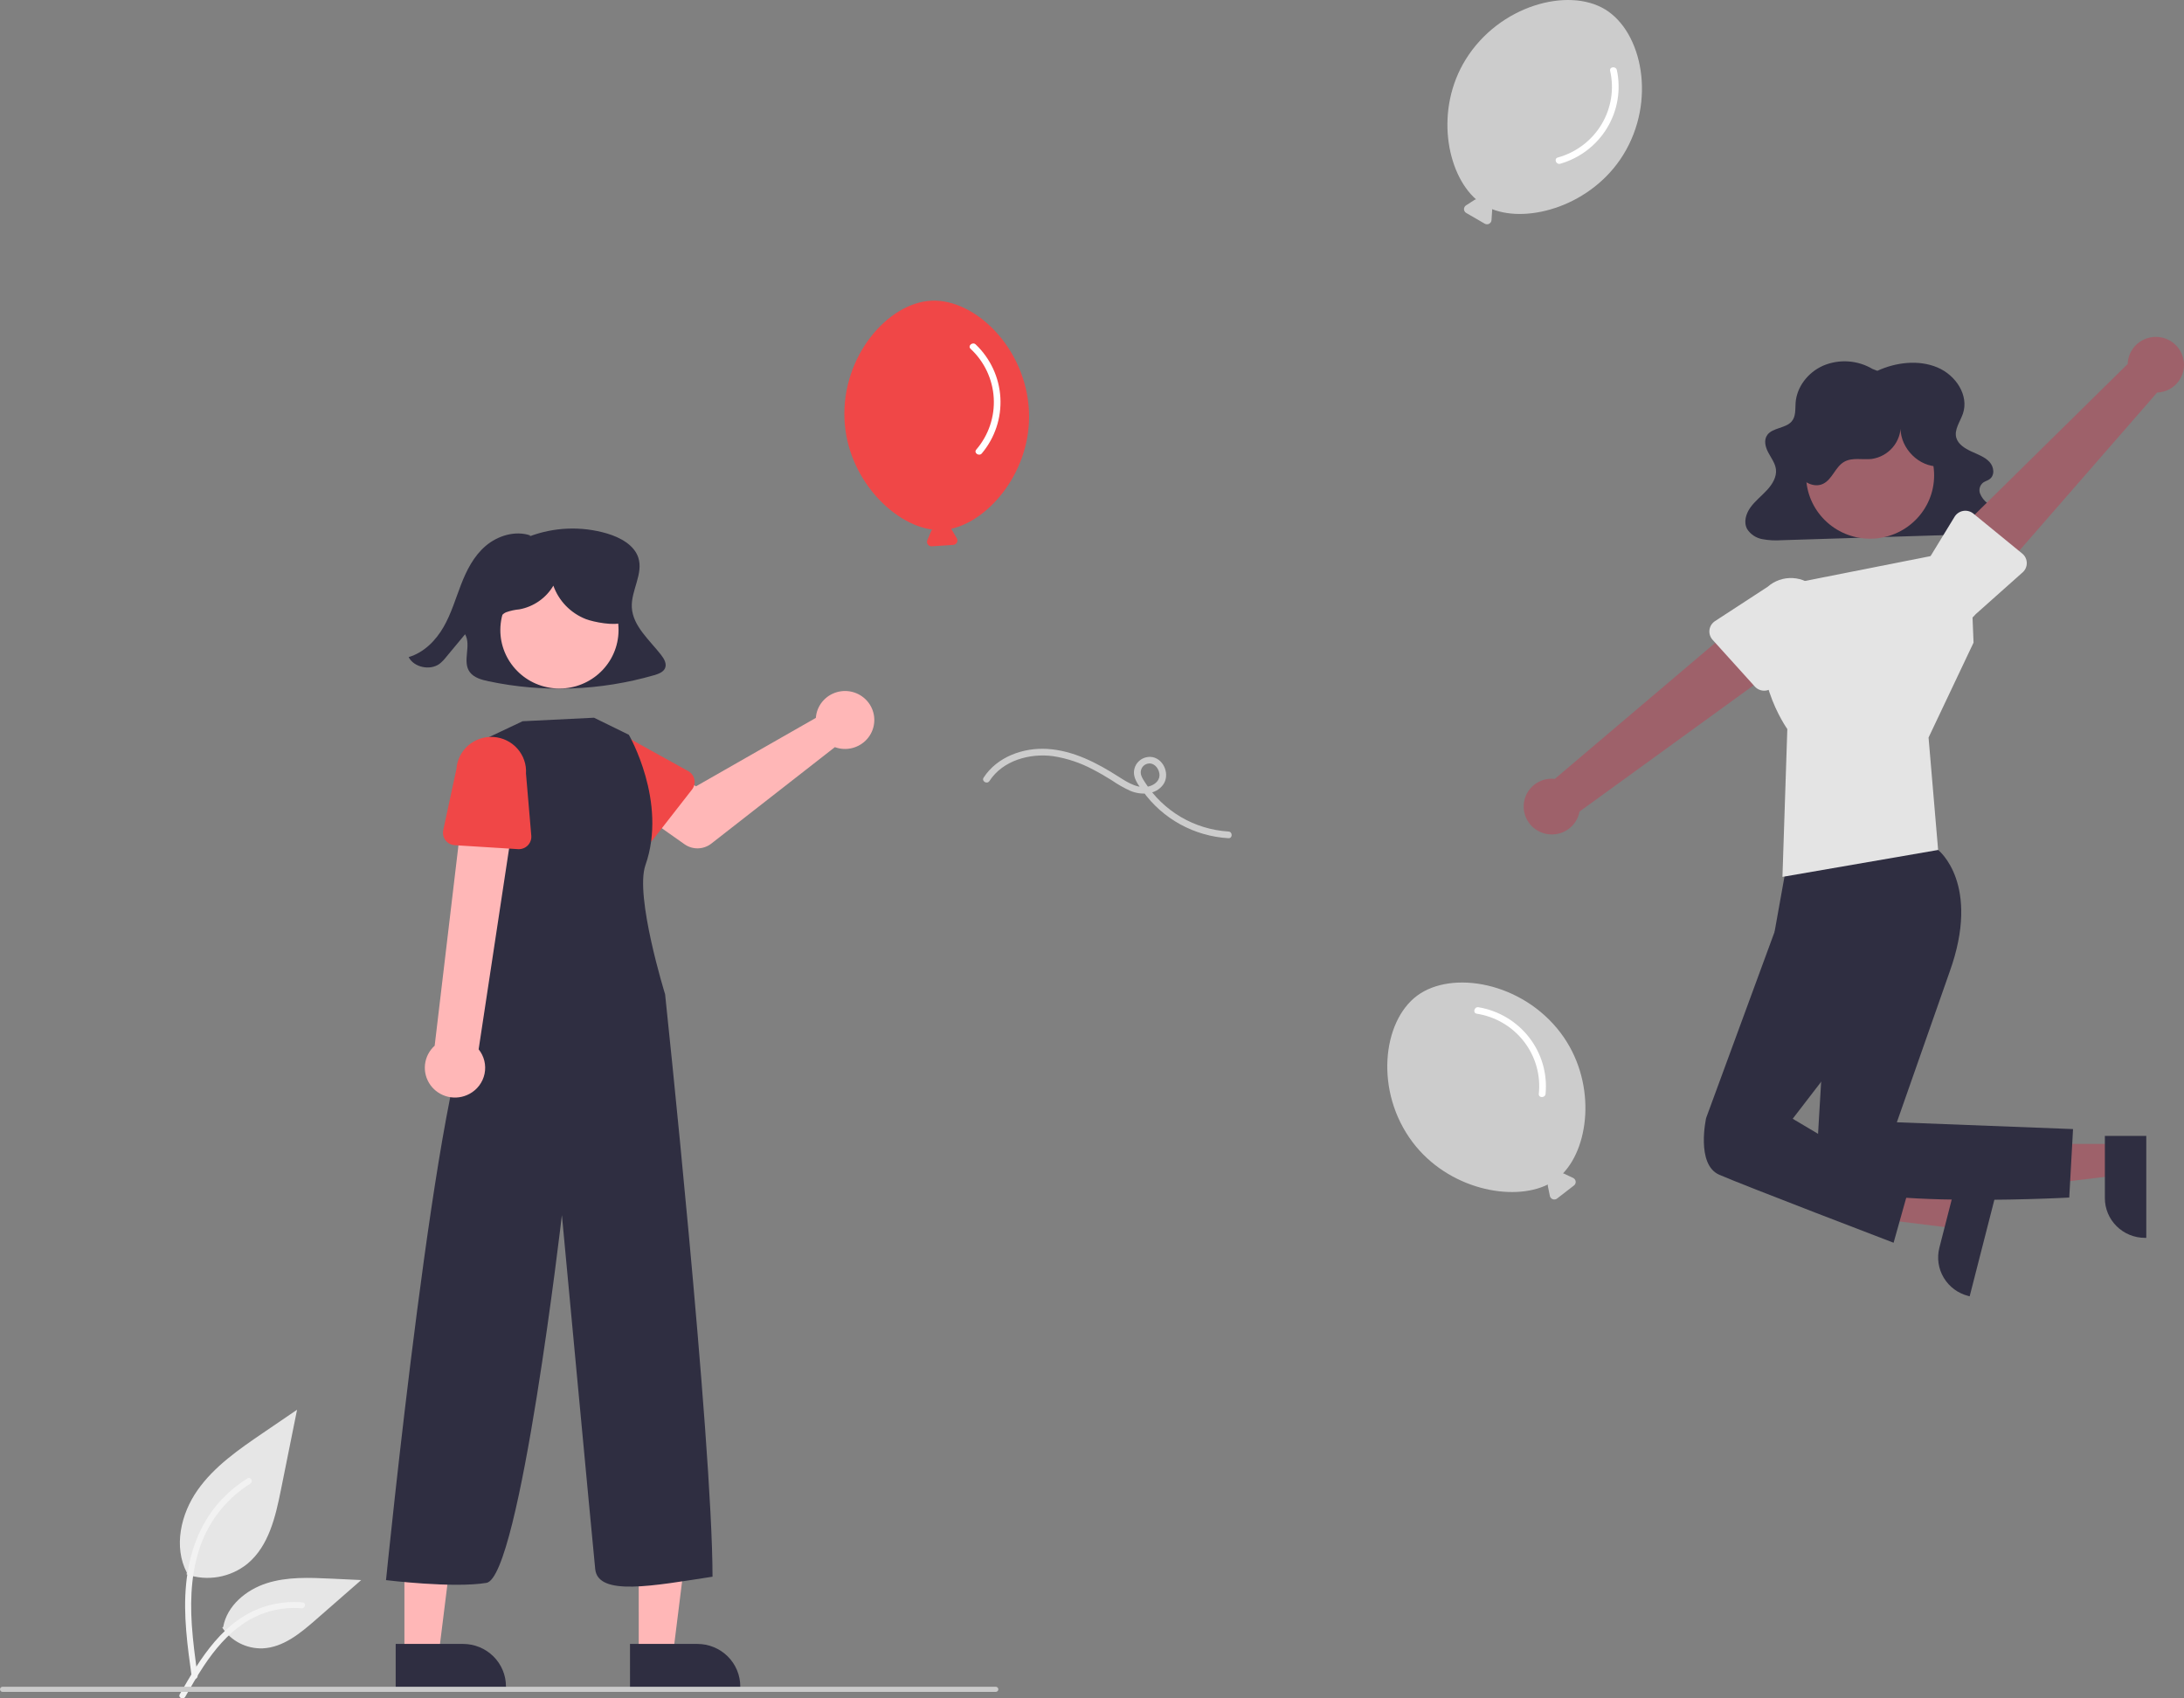 <svg width="234" height="182" viewBox="0 0 234 182" fill="none" xmlns="http://www.w3.org/2000/svg">
<rect x="0" y="0" width="234" height="182" fill="#808080" stroke="none"/>
<g clip-path="url(#clip0)">
<path d="M70.83 70.177C69.578 68.571 67.808 67.085 67.696 65.103C67.593 63.286 68.962 61.481 68.385 59.742C67.941 58.405 66.476 57.599 65.044 57.171C62.304 56.365 59.371 56.477 56.702 57.489L56.846 57.388C55.217 56.814 53.312 57.407 52.03 58.505C50.748 59.604 49.986 61.126 49.395 62.652C48.804 64.178 48.346 65.759 47.524 67.19C46.703 68.62 45.445 69.921 43.785 70.415C44.341 71.512 46.078 71.889 47.096 71.133C47.356 70.924 47.59 70.684 47.793 70.42C48.472 69.602 49.152 68.785 49.831 67.967C50.53 69.198 49.486 70.896 50.345 72.035C50.788 72.623 51.597 72.846 52.349 73.006C58.223 74.246 64.316 74.022 70.081 72.355C70.544 72.22 71.055 72.034 71.247 71.618C71.469 71.139 71.159 70.599 70.83 70.177Z" fill="#2F2E41"/>
<path d="M87.485 76.444C87.448 76.603 87.424 76.766 87.413 76.929L74.575 84.26L71.454 82.481L68.127 86.792L73.343 90.471C73.764 90.768 74.271 90.922 74.789 90.91C75.306 90.897 75.805 90.719 76.211 90.402L89.45 80.065C90.047 80.284 90.698 80.317 91.315 80.161C91.933 80.005 92.487 79.667 92.906 79.191C93.324 78.716 93.586 78.125 93.657 77.499C93.728 76.872 93.604 76.239 93.303 75.683C93.001 75.128 92.536 74.677 91.969 74.389C91.402 74.102 90.76 73.992 90.128 74.075C89.497 74.157 88.906 74.428 88.433 74.851C87.961 75.274 87.63 75.83 87.485 76.444H87.485Z" fill="#FFB7B7"/>
<path d="M74.145 84.607L69.996 89.929C69.878 90.081 69.728 90.205 69.557 90.294C69.386 90.383 69.198 90.435 69.005 90.445C68.812 90.456 68.619 90.425 68.439 90.355C68.259 90.285 68.097 90.177 67.963 90.04L63.265 85.212C62.486 84.61 61.979 83.726 61.857 82.755C61.734 81.783 62.006 80.804 62.613 80.031C63.219 79.257 64.111 78.754 65.092 78.63C66.073 78.507 67.063 78.773 67.846 79.371L73.737 82.632C73.906 82.725 74.052 82.854 74.166 83.008C74.28 83.162 74.359 83.34 74.398 83.527C74.437 83.714 74.434 83.908 74.391 84.094C74.347 84.281 74.263 84.455 74.145 84.607H74.145Z" fill="#F04747"/>
<path d="M68.435 177.348L72.099 177.348L73.842 163.36L68.434 163.36L68.435 177.348Z" fill="#FFB7B7"/>
<path d="M67.5 176.164L74.716 176.164H74.716C75.936 176.164 77.106 176.643 77.968 177.497C78.83 178.351 79.315 179.508 79.315 180.715V180.863L67.501 180.864L67.5 176.164Z" fill="#2F2E41"/>
<path d="M43.33 177.348L46.994 177.348L48.737 163.36L43.33 163.36L43.33 177.348Z" fill="#FFB7B7"/>
<path d="M42.396 176.164L49.612 176.164H49.612C50.831 176.164 52.001 176.643 52.863 177.497C53.726 178.351 54.21 179.508 54.21 180.715V180.863L42.396 180.864L42.396 176.164Z" fill="#2F2E41"/>
<path d="M66.235 68.199C66.616 64.758 64.108 61.663 60.631 61.285C57.155 60.908 54.027 63.391 53.646 66.832C53.264 70.272 55.773 73.368 59.249 73.745C62.726 74.123 65.853 71.64 66.235 68.199Z" fill="#FFB7B7"/>
<path d="M63.645 76.911L67.376 78.74C67.376 78.74 71.544 85.909 69.153 92.713C67.992 96.016 71.261 106.546 71.261 106.546C71.261 106.546 76.326 154.24 76.342 168.96C70.05 169.918 64.072 171.101 63.773 168.143C63.475 165.185 60.203 130.21 60.203 130.21C60.203 130.21 55.704 169.03 52.118 169.622C48.531 170.213 41.359 169.326 41.359 169.326C41.359 169.326 47.053 112.462 50.938 108.912L51.536 105.954L51.52 79.402L55.996 77.288L63.645 76.911Z" fill="#2F2E41"/>
<path d="M50.3 117.22C50.713 116.999 51.072 116.691 51.351 116.318C51.631 115.945 51.824 115.515 51.918 115.06C52.012 114.605 52.003 114.135 51.894 113.683C51.784 113.232 51.576 112.809 51.283 112.446L55.622 83.823L49.954 83.554L46.572 112.058C45.988 112.585 45.619 113.305 45.535 114.083C45.452 114.861 45.66 115.642 46.119 116.278C46.579 116.914 47.258 117.362 48.029 117.535C48.799 117.709 49.607 117.597 50.3 117.22Z" fill="#FFB7B7"/>
<path d="M55.499 90.995L48.72 90.571C48.527 90.559 48.339 90.506 48.169 90.416C47.999 90.325 47.85 90.2 47.733 90.047C47.617 89.895 47.534 89.719 47.492 89.533C47.45 89.346 47.449 89.153 47.489 88.965L48.902 82.41C48.97 81.434 49.426 80.524 50.171 79.88C50.915 79.236 51.888 78.91 52.874 78.975C53.861 79.039 54.782 79.489 55.434 80.224C56.087 80.959 56.419 81.921 56.356 82.898L56.924 89.555C56.94 89.746 56.915 89.937 56.849 90.117C56.784 90.297 56.68 90.461 56.545 90.598C56.409 90.735 56.246 90.841 56.066 90.909C55.885 90.978 55.692 91.007 55.499 90.995H55.499Z" fill="#F04747"/>
<path d="M66.577 63.441C66.33 62.333 65.528 61.415 64.605 60.743C63.083 59.635 61.217 59.09 59.331 59.204C57.444 59.317 55.658 60.082 54.283 61.364C53.515 62.036 52.961 62.915 52.689 63.893C52.559 64.382 52.553 64.895 52.669 65.388C52.785 65.88 53.022 66.336 53.357 66.718L53.483 66.796C53.369 66.314 53.747 65.833 54.198 65.621C54.668 65.45 55.158 65.341 55.656 65.297C56.41 65.156 57.124 64.857 57.751 64.419C58.378 63.981 58.903 63.416 59.289 62.76C59.576 63.567 60.034 64.304 60.632 64.921C61.231 65.538 61.956 66.021 62.758 66.338C63.595 66.662 65.894 67.107 66.691 66.696C67.707 66.171 66.823 64.549 66.577 63.441Z" fill="#2F2E41"/>
<path d="M19.984 168.708C21.08 169.089 22.256 169.184 23.4 168.985C24.544 168.785 25.616 168.298 26.514 167.569C28.802 165.669 29.519 162.539 30.102 159.641L31.828 151.067L28.215 153.53C25.616 155.3 22.959 157.128 21.16 159.693C19.361 162.258 18.576 165.76 20.021 168.535" fill="#E6E6E6"/>
<path d="M20.542 179.684C20.087 176.405 19.619 173.083 19.939 169.769C20.222 166.825 21.13 163.95 22.977 161.592C23.957 160.343 25.151 159.273 26.503 158.43C26.855 158.21 27.18 158.763 26.829 158.982C24.489 160.445 22.68 162.606 21.661 165.153C20.536 167.985 20.355 171.073 20.549 174.082C20.666 175.901 20.915 177.709 21.165 179.514C21.185 179.596 21.172 179.682 21.131 179.755C21.089 179.828 21.02 179.882 20.939 179.907C20.857 179.929 20.769 179.918 20.694 179.876C20.62 179.835 20.565 179.765 20.542 179.684L20.542 179.684Z" fill="#F2F2F2"/>
<path d="M23.815 174.422C24.285 175.129 24.931 175.705 25.69 176.093C26.45 176.481 27.298 176.669 28.153 176.639C30.349 176.536 32.179 175.019 33.827 173.579L38.701 169.319L35.475 169.167C33.155 169.057 30.776 168.954 28.566 169.662C26.357 170.371 24.319 172.074 23.915 174.338" fill="#E6E6E6"/>
<path d="M19.256 181.569C21.446 177.735 23.985 173.474 28.523 172.112C29.785 171.734 31.108 171.599 32.421 171.713C32.834 171.749 32.731 172.38 32.318 172.345C30.117 172.164 27.921 172.739 26.098 173.973C24.344 175.155 22.979 176.798 21.823 178.54C21.115 179.607 20.481 180.719 19.847 181.83C19.644 182.185 19.051 181.929 19.256 181.569Z" fill="#F2F2F2"/>
<path d="M167.209 110.682C163.1 105.24 155.58 103.927 151.844 106.691C148.107 109.454 147.249 116.964 151.357 122.406C155.16 127.443 162.05 128.817 165.845 126.93C165.833 126.989 165.832 127.049 165.843 127.108L166.057 128.155C166.073 128.235 166.11 128.31 166.163 128.371C166.217 128.433 166.286 128.48 166.363 128.509C166.44 128.537 166.523 128.545 166.604 128.533C166.686 128.52 166.762 128.487 166.827 128.437L168.639 127.036C168.704 126.986 168.755 126.92 168.787 126.845C168.819 126.77 168.831 126.688 168.822 126.607C168.813 126.526 168.783 126.449 168.735 126.383C168.688 126.316 168.624 126.263 168.549 126.228L167.575 125.769C167.54 125.754 167.504 125.743 167.467 125.736C170.393 122.675 171.02 115.73 167.209 110.682Z" fill="#CCCCCC"/>
<path d="M158.222 108.628C160.231 108.944 162.042 110.011 163.279 111.61C164.517 113.209 165.087 115.217 164.872 117.22C164.828 117.679 165.552 117.676 165.596 117.22C165.803 115.061 165.178 112.905 163.846 111.183C162.514 109.461 160.574 108.302 158.414 107.937C157.958 107.86 157.762 108.55 158.222 108.628Z" fill="white"/>
<path d="M173.906 16.614C177.498 10.825 175.953 3.424 171.978 1.008C168.003 -1.408 160.636 0.576 157.044 6.365C153.719 11.723 154.974 18.568 158.147 21.361C158.087 21.372 158.03 21.393 157.978 21.425L157.074 22.009C157.006 22.053 156.949 22.114 156.911 22.186C156.873 22.259 156.854 22.339 156.856 22.42C156.858 22.502 156.881 22.581 156.922 22.651C156.964 22.722 157.023 22.78 157.094 22.821L159.079 23.97C159.15 24.011 159.23 24.034 159.313 24.035C159.395 24.037 159.476 24.018 159.549 23.98C159.622 23.942 159.683 23.886 159.728 23.817C159.773 23.749 159.799 23.671 159.804 23.589L159.875 22.523C159.877 22.486 159.874 22.449 159.867 22.412C163.821 23.972 170.573 21.984 173.906 16.614Z" fill="#CCCCCC"/>
<path d="M172.515 7.589C172.961 9.555 172.627 11.614 171.583 13.343C170.539 15.072 168.864 16.338 166.904 16.88C166.457 17.009 166.727 17.674 167.171 17.546C169.275 16.939 171.069 15.567 172.193 13.706C173.318 11.845 173.69 9.632 173.235 7.511C173.139 7.064 172.418 7.139 172.515 7.589Z" fill="white"/>
<path d="M110.248 44.081C109.948 37.294 104.48 32.019 99.82 32.221C95.16 32.423 90.179 38.151 90.479 44.938C90.757 51.22 95.67 56.195 99.88 56.75C99.837 56.791 99.802 56.841 99.777 56.896L99.358 57.881C99.326 57.956 99.314 58.038 99.323 58.119C99.332 58.2 99.362 58.277 99.41 58.343C99.458 58.409 99.522 58.463 99.596 58.498C99.67 58.532 99.752 58.548 99.835 58.543L102.129 58.394C102.211 58.389 102.29 58.363 102.359 58.319C102.428 58.275 102.485 58.214 102.524 58.142C102.562 58.07 102.582 57.989 102.58 57.908C102.578 57.827 102.556 57.747 102.514 57.677L101.97 56.754C101.95 56.723 101.926 56.693 101.9 56.667C106.058 55.767 110.527 50.377 110.248 44.081Z" fill="#F04747"/>
<path d="M103.989 37.376C105.471 38.757 106.36 40.648 106.473 42.659C106.586 44.67 105.915 46.647 104.598 48.182C104.301 48.537 104.901 48.938 105.197 48.586C106.596 46.917 107.306 44.787 107.184 42.621C107.063 40.456 106.119 38.417 104.541 36.912C104.208 36.594 103.654 37.056 103.989 37.376Z" fill="white"/>
<path d="M131.616 89.105C129.82 88.993 128.076 88.461 126.527 87.553C124.979 86.645 123.669 85.387 122.707 83.882C122.437 83.455 122.085 82.986 122.272 82.461C122.337 82.259 122.469 82.086 122.647 81.968C122.824 81.851 123.037 81.797 123.25 81.814C123.801 81.881 124.156 82.414 124.224 82.924C124.301 83.504 123.888 83.959 123.378 84.174C122.132 84.7 120.875 83.887 119.86 83.238C117.548 81.76 115.004 80.423 112.202 80.254C109.61 80.099 106.83 81.105 105.388 83.33C105.136 83.719 105.762 84.079 106.013 83.692C107.443 81.485 110.334 80.692 112.848 81.033C114.346 81.267 115.792 81.753 117.124 82.47C117.815 82.825 118.485 83.219 119.142 83.632C119.767 84.064 120.429 84.439 121.121 84.755C122.275 85.224 123.802 85.188 124.608 84.107C125.36 83.1 124.779 81.422 123.521 81.139C123.246 81.085 122.96 81.1 122.692 81.182C122.423 81.264 122.179 81.41 121.982 81.609C121.785 81.807 121.64 82.051 121.561 82.318C121.483 82.585 121.472 82.868 121.531 83.14C121.656 83.733 122.108 84.314 122.457 84.799C123.507 86.261 124.875 87.471 126.46 88.34C128.045 89.209 129.807 89.716 131.616 89.822C132.082 89.844 132.081 89.128 131.616 89.105L131.616 89.105Z" fill="#CCCCCC"/>
<path d="M201.143 39.737C203.125 38.824 205.559 38.525 207.575 39.373C209.592 40.221 210.967 42.395 210.315 44.319C210.019 45.191 209.346 46.049 209.608 46.929C209.81 47.607 210.515 48.055 211.206 48.373C211.898 48.692 212.655 48.959 213.155 49.496C213.656 50.033 213.76 50.957 213.135 51.373C212.929 51.511 212.672 51.575 212.472 51.72C212.302 51.857 212.179 52.043 212.121 52.252C212.062 52.461 212.072 52.683 212.147 52.887C212.313 53.297 212.588 53.656 212.943 53.924C213.653 54.53 214.59 55.223 214.37 56.082C214.288 56.312 214.152 56.519 213.972 56.685C213.792 56.852 213.575 56.973 213.337 57.038C212.845 57.179 212.334 57.245 211.822 57.236L190.885 57.889C190.194 57.94 189.499 57.902 188.818 57.775C188.487 57.715 188.172 57.588 187.893 57.403C187.613 57.217 187.376 56.976 187.195 56.695C186.794 55.961 187.057 55.056 187.552 54.37C188.047 53.684 188.748 53.143 189.327 52.513C189.906 51.884 190.38 51.097 190.278 50.283C190.196 49.632 189.762 49.069 189.45 48.477C189.138 47.885 188.957 47.145 189.361 46.6C189.93 45.832 191.296 45.902 191.942 45.187C192.43 44.647 192.336 43.87 192.385 43.174C192.501 41.5 193.673 39.919 195.34 39.184C196.187 38.824 197.109 38.669 198.03 38.731C198.95 38.793 199.842 39.071 200.633 39.541L201.143 39.737Z" fill="#2F2E41"/>
<path d="M226.64 122.586V125.975L213.434 127.587L213.434 122.586L226.64 122.586Z" fill="#9E616A"/>
<path d="M229.959 121.722L229.959 132.649H229.819C228.679 132.649 227.586 132.201 226.781 131.403C225.975 130.606 225.522 129.524 225.522 128.396V128.396L225.522 121.722L229.959 121.722Z" fill="#2F2E41"/>
<path d="M210.315 128.351L209.474 131.636L196.271 129.99L197.512 125.142L210.315 128.351Z" fill="#9E616A"/>
<path d="M213.746 128.319L211.036 138.912L210.9 138.878C209.795 138.601 208.847 137.901 208.264 136.932C207.68 135.963 207.51 134.805 207.789 133.711L207.789 133.711L209.445 127.241L213.746 128.319Z" fill="#2F2E41"/>
<path d="M206.942 90.347L207.655 91.082C207.655 91.082 212.309 94.694 208.866 104.207L203.234 120.264L222.111 120.992L221.706 128.33C221.706 128.33 194.332 129.837 194.571 125.372C194.811 120.907 195.821 104.373 195.821 104.373L190.133 99.853L191.505 92.207L206.942 90.347Z" fill="#2F2E41"/>
<path d="M192.32 97.634L190.134 99.853L182.802 119.801C182.802 119.801 181.685 124.776 184.198 125.882C186.712 126.988 202.885 133.173 202.885 133.173L204.536 127.29L192.075 119.887L197.883 112.338L198.757 100.439L192.32 97.634Z" fill="#2F2E41"/>
<path d="M192.437 62.444L211.047 58.761L211.451 68.866L206.631 79.036L207.656 91.082L190.977 93.966L191.499 78.126C191.499 78.126 187.02 71.872 189.659 65.569L192.437 62.444Z" fill="#E4E4E4"/>
<path d="M233.934 38.471C234.027 38.895 234.025 39.334 233.929 39.758C233.832 40.181 233.642 40.578 233.374 40.922C233.105 41.265 232.763 41.545 232.373 41.744C231.983 41.942 231.554 42.053 231.116 42.07L213.269 62.552L209.12 57.568L227.967 39.002C227.988 38.271 228.279 37.574 228.785 37.041C229.291 36.509 229.977 36.179 230.712 36.113C231.448 36.048 232.182 36.252 232.776 36.686C233.37 37.121 233.782 37.756 233.934 38.471Z" fill="#9E616A"/>
<path d="M217.155 60.317C217.16 60.508 217.122 60.698 217.045 60.874C216.969 61.049 216.855 61.206 216.711 61.334L211.693 65.805C211.063 66.56 210.156 67.037 209.172 67.131C208.188 67.225 207.206 66.929 206.441 66.308C205.677 65.686 205.193 64.791 205.095 63.817C204.997 62.843 205.293 61.87 205.919 61.112L209.421 55.373C209.521 55.209 209.656 55.069 209.816 54.961C209.975 54.854 210.157 54.781 210.347 54.749C210.538 54.717 210.733 54.726 210.92 54.776C211.107 54.825 211.281 54.913 211.43 55.035L216.667 59.319C216.817 59.441 216.937 59.593 217.022 59.765C217.106 59.937 217.151 60.126 217.155 60.317Z" fill="#E4E4E4"/>
<path d="M163.256 86.605C163.228 86.172 163.297 85.738 163.457 85.334C163.617 84.929 163.864 84.565 164.182 84.265C164.5 83.966 164.88 83.739 165.295 83.601C165.711 83.463 166.153 83.417 166.588 83.466L187.338 65.866L190.684 71.409L169.236 86.966C169.105 87.685 168.711 88.332 168.13 88.783C167.549 89.234 166.821 89.459 166.084 89.414C165.347 89.37 164.652 89.059 164.131 88.541C163.61 88.024 163.299 87.335 163.256 86.605V86.605Z" fill="#9E616A"/>
<path d="M183.157 67.498C183.182 67.309 183.248 67.126 183.35 66.964C183.453 66.802 183.589 66.663 183.751 66.558L189.39 62.883C190.127 62.23 191.096 61.894 192.083 61.947C193.071 62 193.997 62.438 194.658 63.166C195.32 63.894 195.663 64.852 195.612 65.829C195.561 66.807 195.121 67.725 194.387 68.381L190.054 73.535C189.93 73.682 189.776 73.801 189.602 73.883C189.428 73.966 189.237 74.011 189.044 74.014C188.851 74.017 188.659 73.98 188.482 73.903C188.305 73.826 188.146 73.713 188.017 73.57L183.488 68.558C183.359 68.415 183.263 68.247 183.206 68.064C183.149 67.881 183.132 67.688 183.157 67.498Z" fill="#E4E4E4"/>
<path d="M200.368 57.728C204.157 57.728 207.228 54.689 207.228 50.939C207.228 47.19 204.157 44.15 200.368 44.15C196.58 44.15 193.509 47.19 193.509 50.939C193.509 54.689 196.58 57.728 200.368 57.728Z" fill="#9E616A"/>
<path d="M207.386 49.974C205.22 49.802 203.421 47.66 203.646 45.521C203.672 46.402 203.369 47.263 202.795 47.938C202.221 48.613 201.417 49.056 200.535 49.182C199.541 49.29 198.452 48.993 197.587 49.489C196.629 50.038 196.322 51.373 195.324 51.848C194.36 52.306 193.136 51.681 192.659 50.733C192.183 49.785 192.3 48.646 192.615 47.634C193.066 46.191 193.885 44.889 194.995 43.852C196.105 42.816 197.467 42.082 198.948 41.721C200.429 41.359 201.98 41.384 203.449 41.792C204.918 42.2 206.255 42.977 207.331 44.047C208.241 44.954 208.965 46.11 209.082 47.383C209.199 48.657 208.602 50.038 207.447 50.611L207.386 49.974Z" fill="#2F2E41"/>
<path d="M106.685 181.304H0.279C0.205 181.304 0.134 181.275 0.082 181.223C0.029 181.172 0 181.101 0 181.028C0 180.955 0.029 180.884 0.082 180.832C0.134 180.781 0.205 180.752 0.279 180.752H106.685C106.759 180.752 106.831 180.781 106.883 180.832C106.935 180.884 106.965 180.955 106.965 181.028C106.965 181.101 106.935 181.172 106.883 181.223C106.831 181.275 106.759 181.304 106.685 181.304Z" fill="#CACACA"/>
</g>
<defs>
<clipPath id="clip0">
<rect width="234" height="182" fill="white"/>
</clipPath>
</defs>
</svg>
